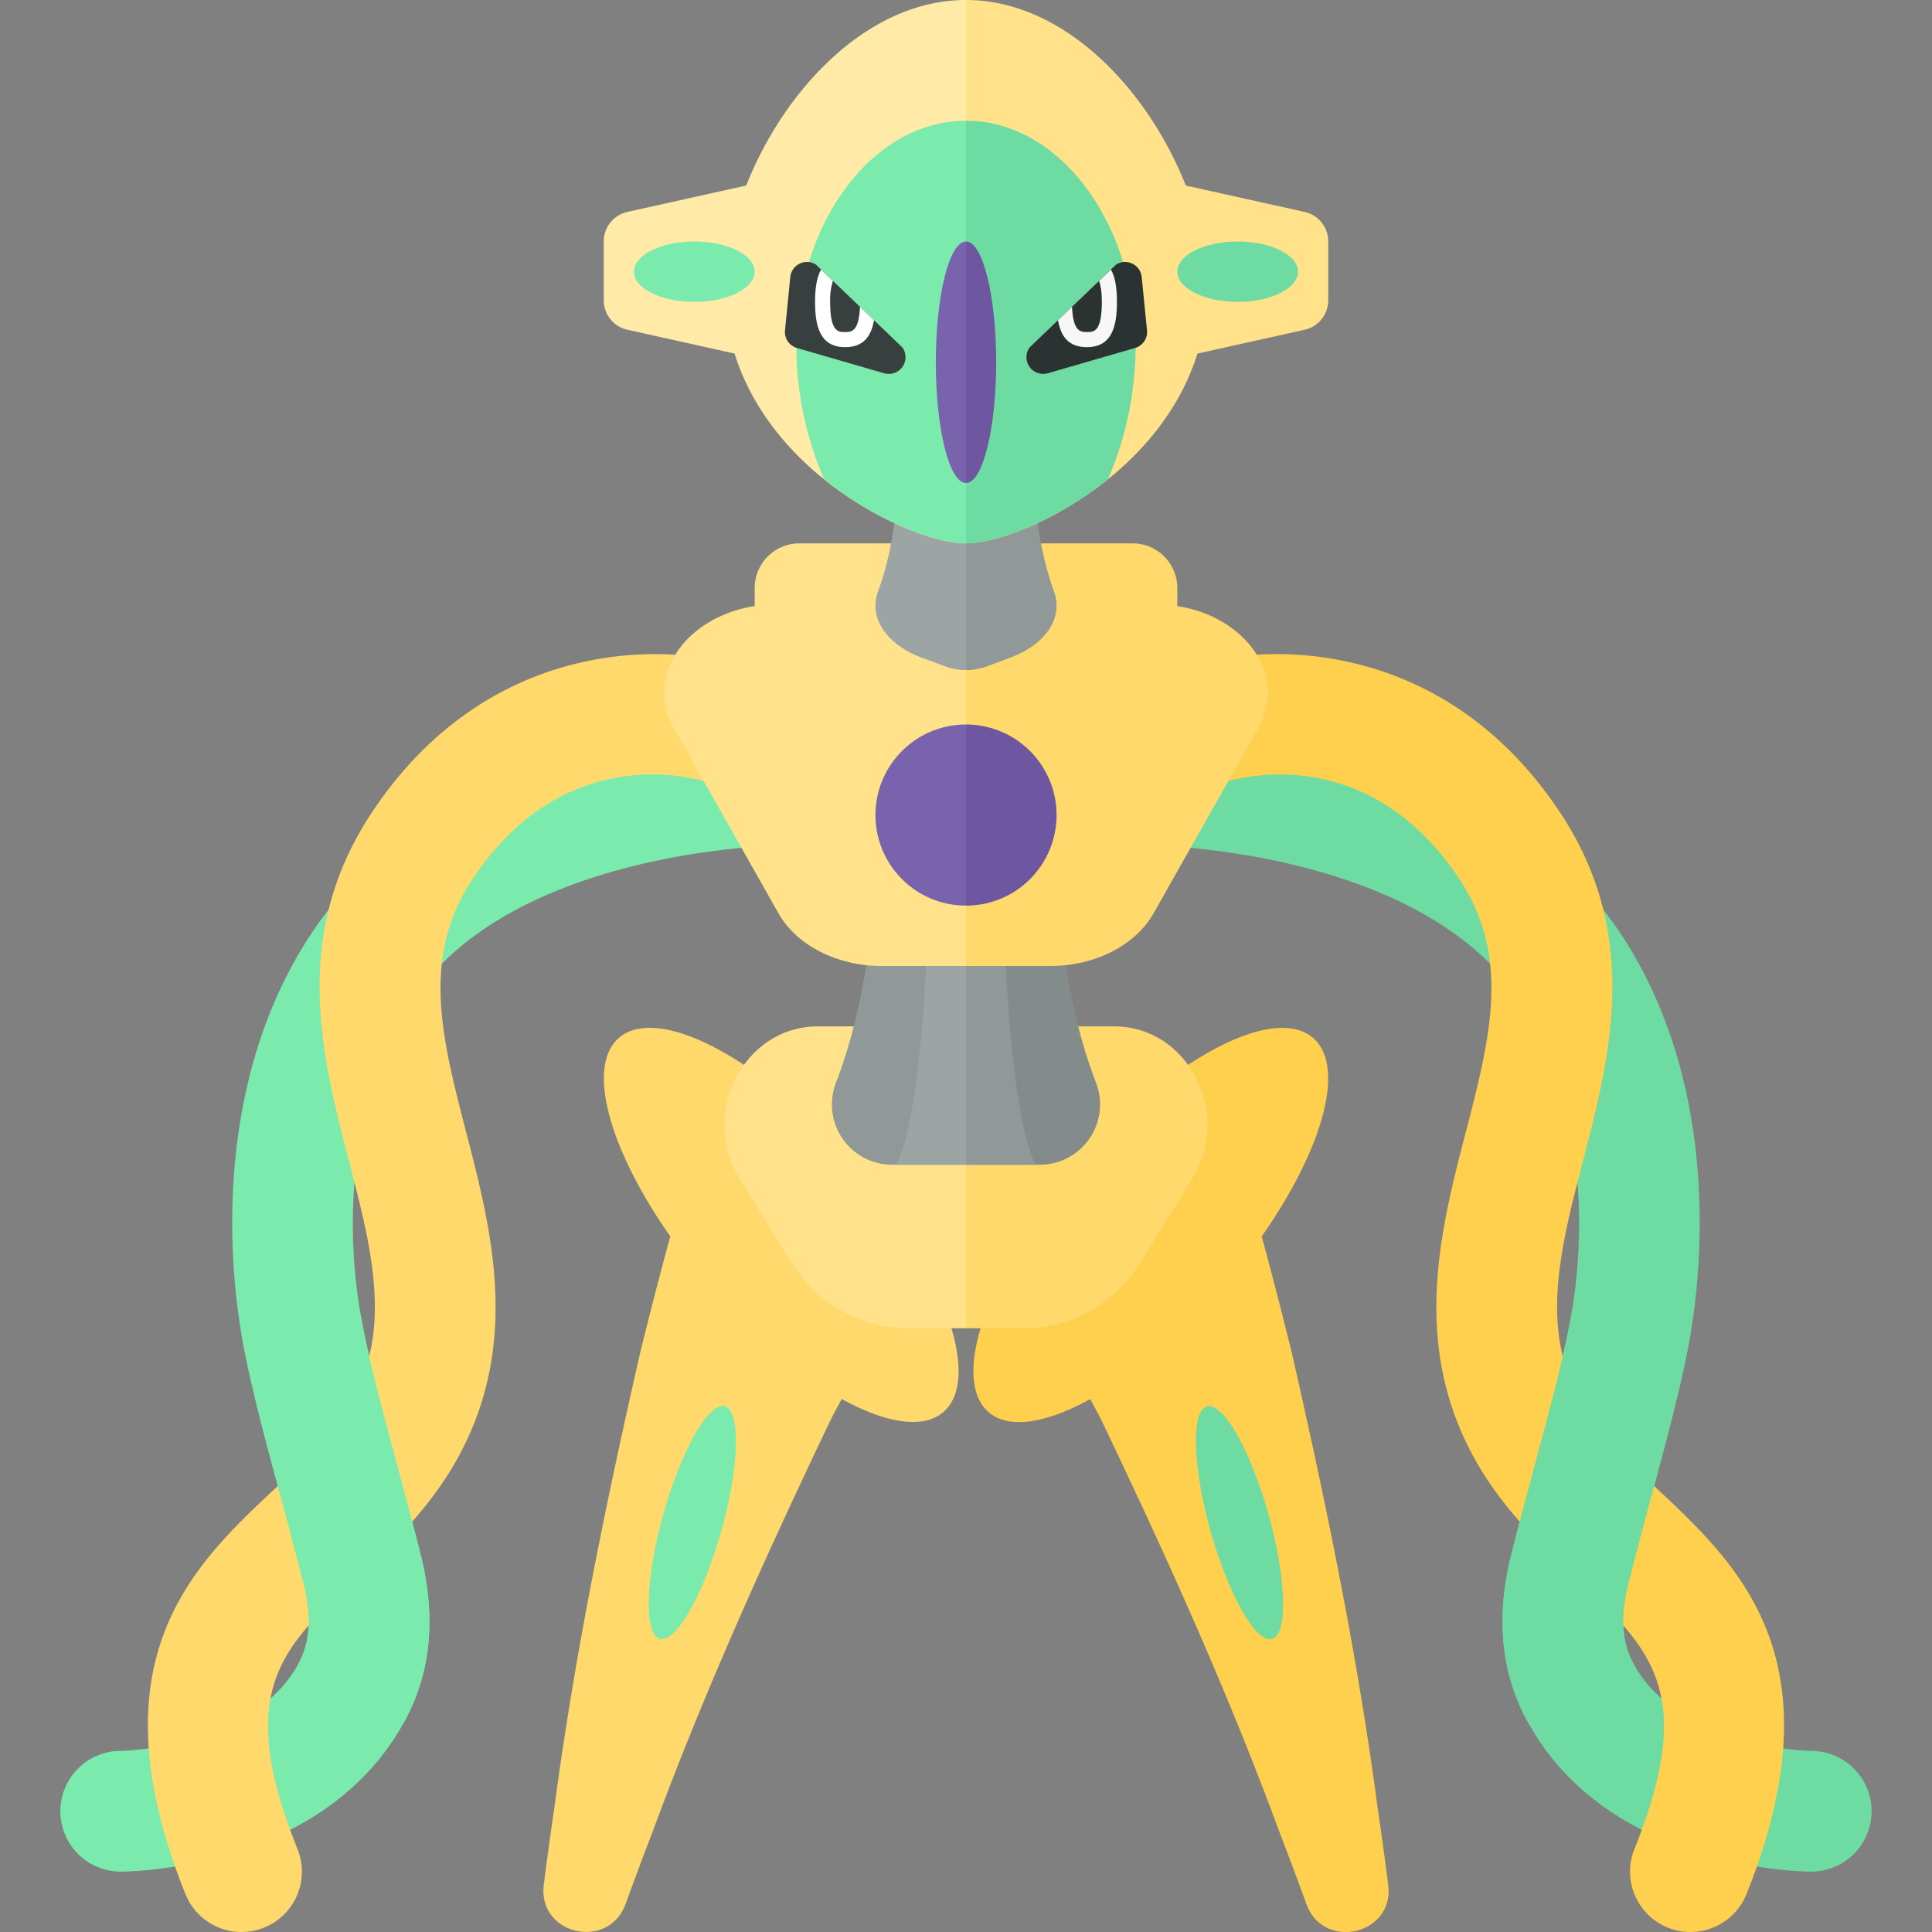 <svg xmlns="http://www.w3.org/2000/svg" width="32" height="32"><rect width="100%" height="100%" fill="#808080" stroke="none"/><path fill="#6EDCA2" d="M29.999 31a1 1 0 000-2c-.018 0-2.196-.035-2.956-1.468-.182-.342-.206-.764-.074-1.289.14-.558.279-1.077.41-1.564.248-.92.461-1.715.604-2.489.17-.922.588-4.134-1.152-6.744C24.561 12.039 19.225 12 18.999 12a1 1 0 00-.001 2c.045 0 4.495.043 6.169 2.555 1.051 1.577 1.128 3.757.849 5.272-.128.695-.332 1.453-.568 2.332-.134.499-.277 1.028-.419 1.599-.253 1.012-.17 1.924.248 2.711C26.602 30.971 29.861 31 29.999 31z"/><path fill="#FFD04D" d="M27.999 32c.397 0 .772-.238.929-.629 1.546-3.865-.118-5.431-1.456-6.689-.643-.605-1.25-1.177-1.524-1.999-.351-1.052-.051-2.208.266-3.433.458-1.766.977-3.767-.383-5.806-1.917-2.875-4.859-2.823-6.148-2.394a1 1 0 00.626 1.9c.242-.076 2.354-.656 3.859 1.604.863 1.294.514 2.638.111 4.194-.359 1.384-.766 2.953-.228 4.567.434 1.3 1.293 2.109 2.051 2.822 1.253 1.179 2.009 1.891.969 4.49A1 1 0 0027.999 32z"/><path fill="#6EDCA2" d="M26.161 29a1.001 1.001 0 00.883-1.468c-.182-.342-.206-.764-.074-1.289.14-.558.279-1.077.41-1.564.248-.92.461-1.715.604-2.489a1 1 0 10-1.967-.361c-.128.694-.332 1.453-.568 2.331-.134.499-.277 1.028-.419 1.599-.253 1.012-.17 1.924.248 2.711.178.337.524.53.883.53z"/><path fill="#7AEBAC" d="M2 31a1 1 0 010-2c.018 0 2.196-.035 2.956-1.468.182-.342.206-.764.074-1.289a93.616 93.616 0 00-.41-1.564c-.248-.92-.461-1.715-.604-2.489-.17-.922-.588-4.134 1.152-6.744C7.438 12.039 12.774 12 13 12a1 1 0 01.001 2c-.045 0-4.495.043-6.169 2.555-1.051 1.577-1.128 3.757-.849 5.272.128.695.332 1.453.568 2.332.134.499.277 1.028.419 1.599.253 1.012.17 1.924-.248 2.711C5.397 30.971 2.138 31 2 31z"/><path fill="#FFD96C" d="M4 32c-.397 0-.772-.238-.929-.629-1.546-3.865.118-5.431 1.456-6.689.643-.605 1.25-1.177 1.524-1.999.351-1.052.051-2.208-.266-3.433-.458-1.766-.977-3.767.383-5.806 1.917-2.875 4.859-2.823 6.148-2.394a1 1 0 01-.626 1.9c-.242-.076-2.354-.656-3.859 1.604-.863 1.294-.514 2.638-.111 4.194.359 1.384.766 2.953.228 4.567-.434 1.3-1.293 2.109-2.051 2.822-1.253 1.179-2.009 1.891-.969 4.49A1 1 0 014 32z"/><path fill="#7AEBAC" d="M5.838 29a1.001 1.001 0 01-.883-1.468c.182-.342.206-.764.074-1.289a93.616 93.616 0 00-.41-1.564c-.248-.92-.461-1.715-.604-2.489a1 1 0 111.967-.361c.128.694.332 1.453.568 2.331.134.499.277 1.028.419 1.599.253 1.012.17 1.924-.248 2.711a.997.997 0 01-.883.53z"/><path fill="#FFD04D" d="M22.817 29.936c-.335-2.53-.852-5.038-1.426-7.553a85.836 85.836 0 00-.493-1.904c1.009-1.438 1.4-2.812.851-3.287-.655-.568-2.39.358-3.874 2.07s-2.156 3.559-1.501 4.127c.336.292.959.184 1.685-.216.058.115.122.226.18.341 1.063 2.225 2.094 4.495 2.956 6.839.151.392.299.785.442 1.181.285.785 1.461.513 1.356-.316a61.661 61.661 0 00-.176-1.282z"/><ellipse transform="rotate(-15.629 20.534 25.222)" fill="#6EDCA2" cx="20.531" cy="25.219" rx=".5" ry="2"/><path fill="#FFD96C" d="M14.125 19.261c-1.484-1.711-3.218-2.638-3.874-2.07-.548.476-.158 1.849.851 3.287a77.177 77.177 0 00-.493 1.904c-.574 2.515-1.091 5.023-1.426 7.553-.063.427-.122.854-.176 1.281-.105.829 1.071 1.101 1.356.316.143-.395.291-.789.442-1.181.863-2.343 1.893-4.613 2.956-6.839.057-.115.121-.226.18-.341.726.4 1.348.508 1.685.216.655-.567-.017-2.415-1.501-4.126z"/><path fill="#FFE28A" d="M16 22h-.965c-.782 0-1.511-.417-1.938-1.11l-.843-1.365C11.583 18.439 12.32 17 13.546 17H16v5z"/><path fill="#FFD96C" d="M16 22h.965c.782 0 1.511-.417 1.938-1.11l.843-1.365C20.417 18.439 19.68 17 18.454 17H16v5z"/><ellipse transform="rotate(-74.371 11.468 25.22)" fill="#7AEBAC" cx="11.469" cy="25.219" rx="2" ry=".5"/><path fill="#909997" d="M14.489 14.698s-.069 1.749-.639 3.225a.999.999 0 00.925 1.369H16v-4.594h-1.511z"/><path fill="#838C8A" d="M18.15 17.923c-.57-1.476-.639-3.225-.639-3.225H16v4.594h1.224a1 1 0 00.926-1.369z"/><path fill="#9DA5A4" d="M15.36 15.542s-.089 2.942-.515 3.75H16v-3.75h-.64z"/><path fill="#909997" d="M16 15.542v3.75h1.155c-.427-.808-.515-3.75-.515-3.75H16z"/><path fill="#FFE28A" d="M16 9h-2.76a.74.74 0 00-.74.74v.298c-1.137.18-1.833 1.15-1.337 2.028l1.731 3.061c.3.531.971.873 1.711.873H16V9z"/><path fill="#FFD96C" d="M19.5 10.038V9.74a.74.74 0 00-.74-.74H16v7h1.396c.74 0 1.41-.342 1.711-.873l1.731-3.061c.495-.878-.201-1.848-1.338-2.028z"/><path fill="#9DA5A4" d="M14.851 8c0 .754-.153 1.369-.309 1.8-.157.433.138.874.73 1.095l.379.141a1 1 0 00.349.063V8h-1.149z"/><path fill="#909997" d="M16.729 10.895c.591-.221.886-.662.73-1.095A5.299 5.299 0 0117.15 8H16v3.099a.997.997 0 00.349-.063l.38-.141z"/><path fill="#7A63AD" d="M14.5 13.5A1.5 1.5 0 0016 15v-3a1.5 1.5 0 00-1.5 1.5z"/><path fill="#6E57A0" d="M17.5 13.5A1.5 1.5 0 0016 12v3a1.5 1.5 0 001.5-1.5z"/><path fill="#FFEAA7" d="M10.392 3.51l1.968-.437C12.986 1.484 14.374 0 16 0v9c-.496 0-1.483-.363-2.353-1.063-.639-.514-1.21-1.213-1.48-2.081l-1.775-.394A.5.5 0 0110 4.974v-.976a.5.5 0 01.392-.488z"/><path fill="#FFE28A" d="M21.608 3.51l-1.968-.437C19.014 1.484 17.626 0 16 0v9c.496 0 1.483-.363 2.353-1.063.639-.514 1.21-1.213 1.48-2.081l1.775-.394A.5.5 0 0022 4.974v-.976a.5.5 0 00-.392-.488z"/><path fill="#7AEBAC" d="M16 2c-1.552 0-2.81 1.698-2.81 3.754 0 .748.17 1.511.457 2.183C14.517 8.637 15.504 9 16 9V2z"/><path fill="#6EDCA2" d="M16 2v7c.496 0 1.483-.363 2.353-1.063a5.648 5.648 0 00.457-2.183C18.81 3.698 17.552 2 16 2z"/><ellipse fill="#7AEBAC" cx="11.5" cy="4.5" rx="1" ry=".5"/><ellipse fill="#6EDCA2" cx="20.5" cy="4.5" rx="1" ry=".5"/><path fill="#373F3F" d="M14.946 5.754l-1.431-1.371a.277.277 0 00-.425.204l-.088.884a.276.276 0 00.198.293l1.447.419a.277.277 0 00.299-.429z"/><path fill="#FFF" d="M13.599 4.465c-.076.136-.099.325-.099.535 0 .414.086.75.5.75.305 0 .431-.184.476-.446l-.877-.839z"/><path fill="#373F3F" d="M13.796 4.653A1.013 1.013 0 0013.75 5c0 .5.133.5.25.5.109 0 .227-.017.244-.418l-.448-.429z"/><path fill="#2B3332" d="M17.054 5.754l1.431-1.371a.277.277 0 01.425.204l.088.884a.276.276 0 01-.198.293l-1.447.419a.277.277 0 01-.299-.429z"/><path fill="#F7F7F7" d="M18.401 4.465c.076.136.099.325.099.535 0 .414-.086.75-.5.75-.305 0-.431-.184-.476-.446l.877-.839z"/><path fill="#2B3332" d="M18.204 4.653c.026.074.046.173.046.347 0 .5-.133.5-.25.5-.109 0-.227-.017-.244-.418l.448-.429z"/><path fill="#7A63AD" d="M16 4c-.276 0-.5.895-.5 2s.224 2 .5 2V4z"/><path fill="#6E57A0" d="M16.5 6c0-1.105-.224-2-.5-2v4c.276 0 .5-.895.5-2z"/></svg>
